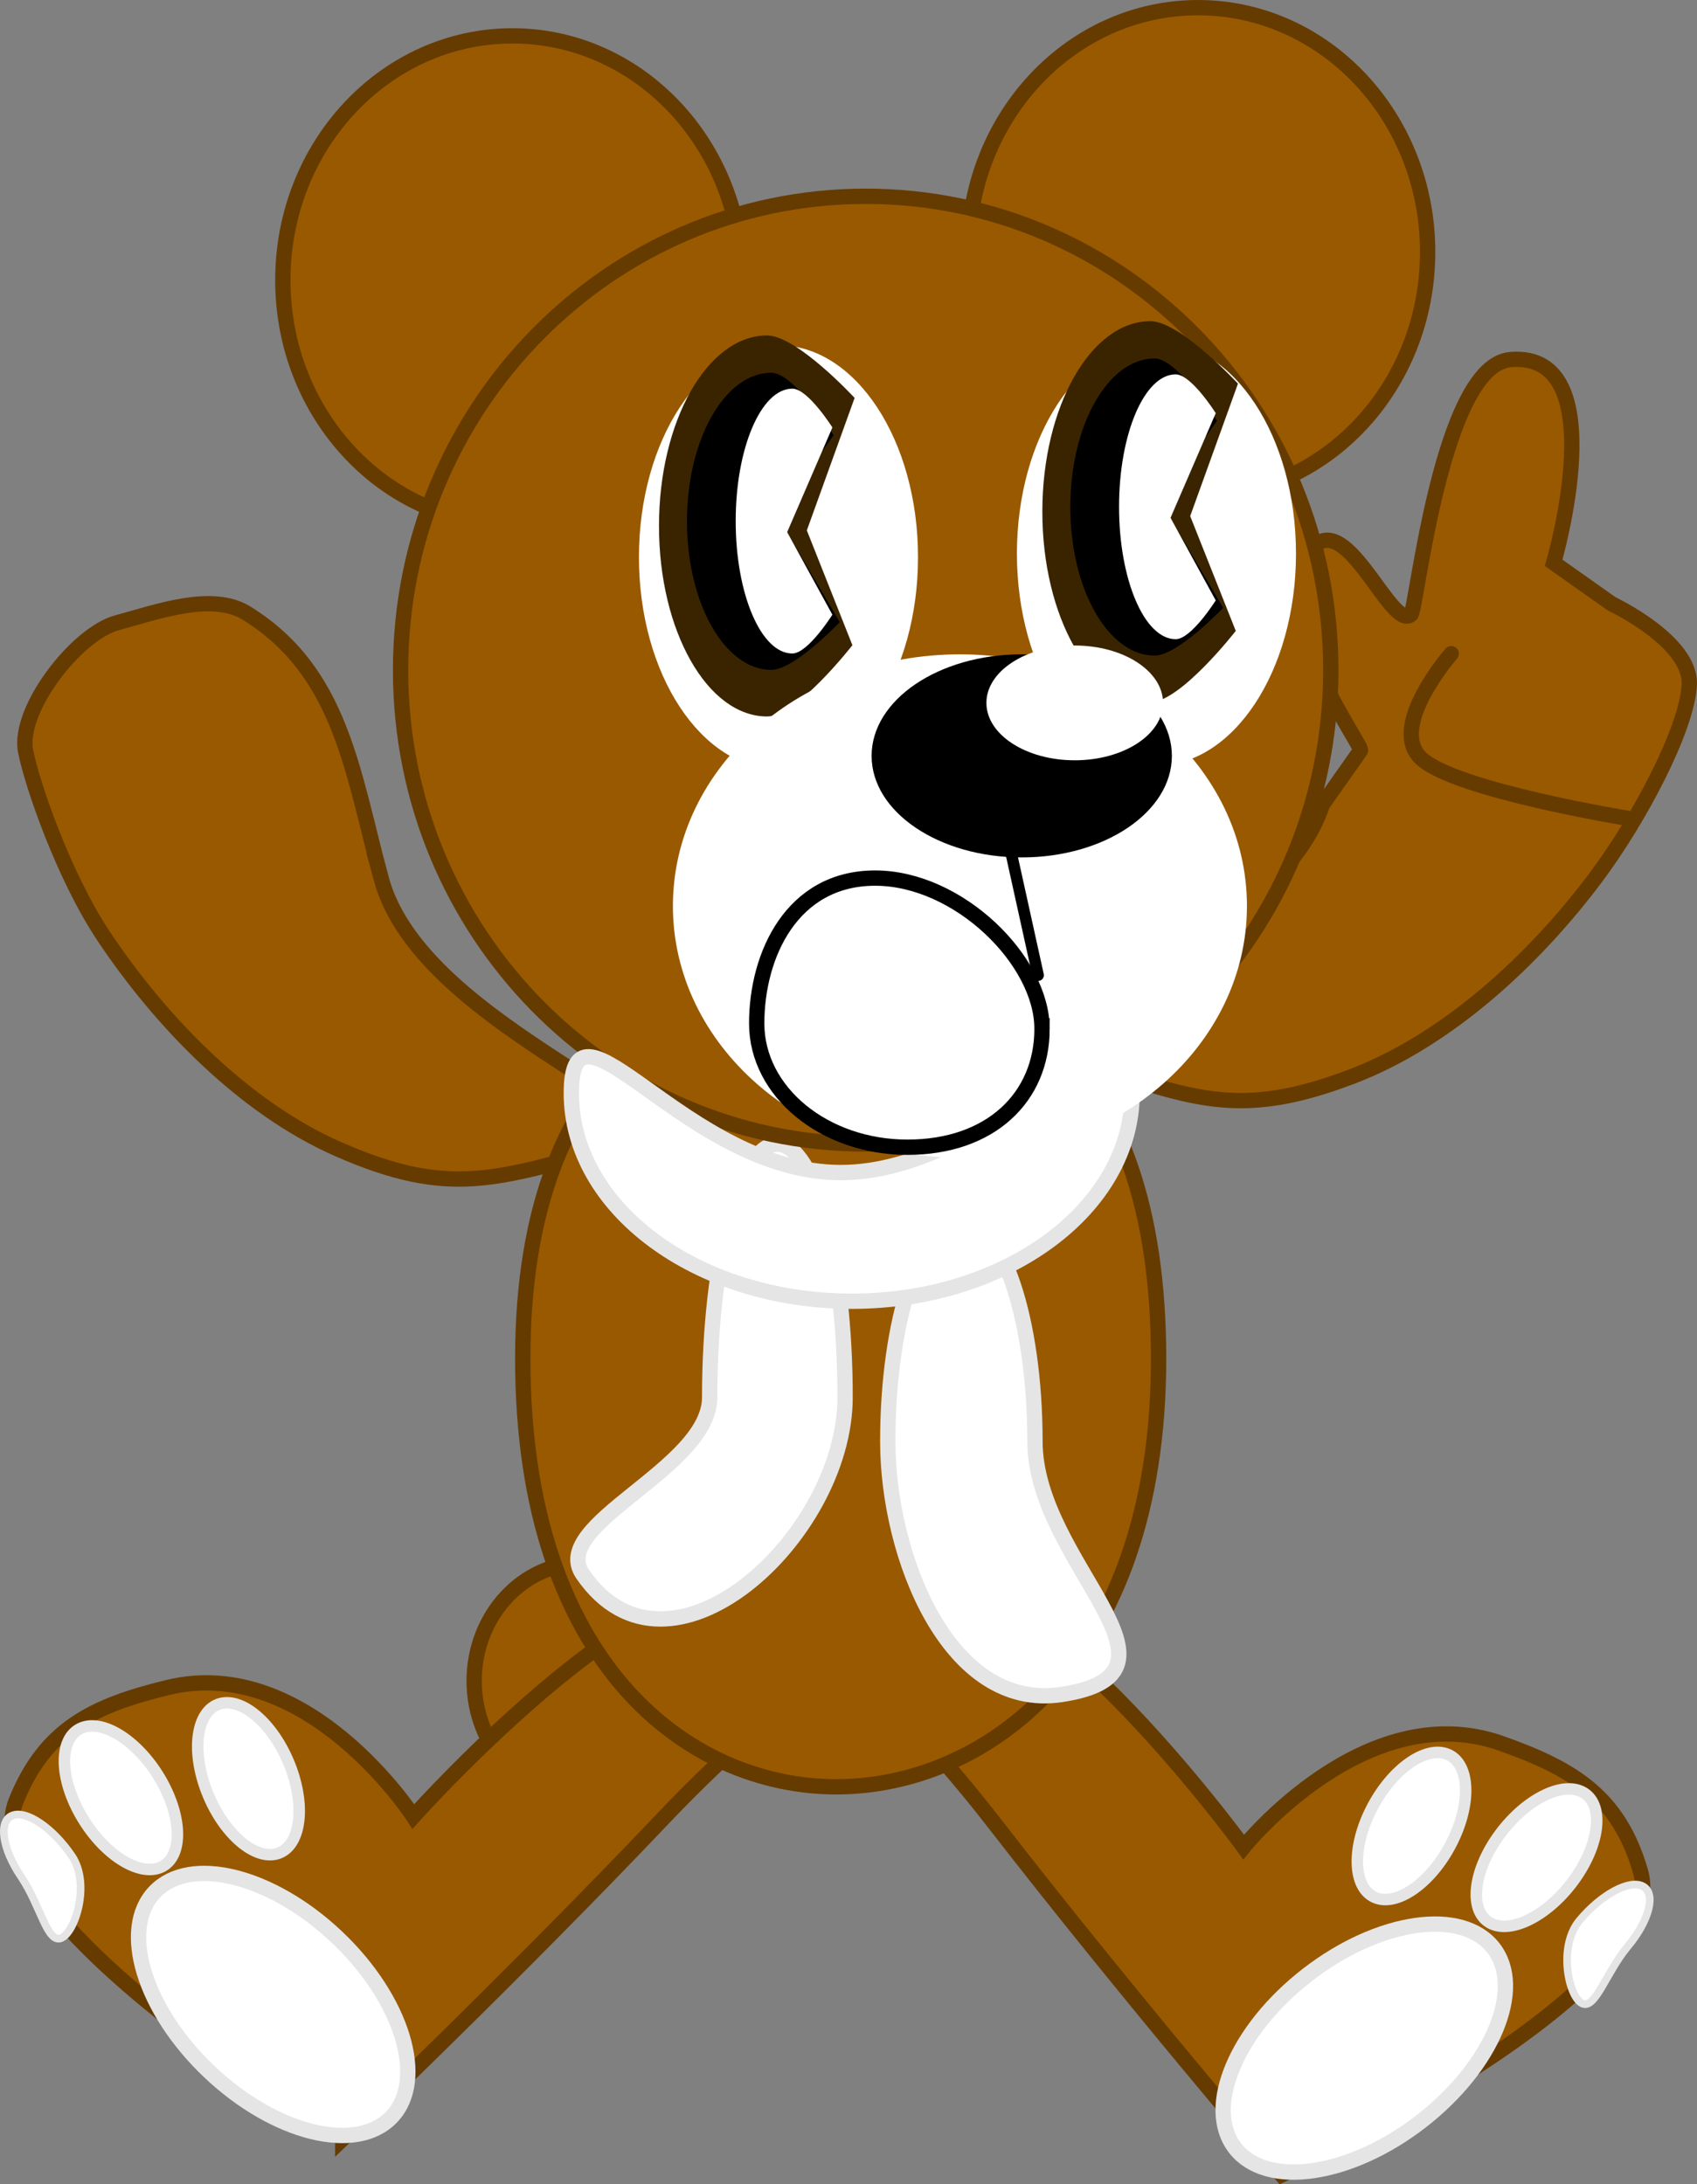 <svg version="1.1" xmlns="http://www.w3.org/2000/svg" xmlns:xlink="http://www.w3.org/1999/xlink" width="221.598" height="285.285" viewBox="0,0,221.598,285.285"><rect x="0" y="0" width="221.598" height="285.285" fill="#808080" stroke="none"/><g transform="translate(-131.818,-88.195)"><g data-paper-data="{&quot;isPaintingLayer&quot;:true}" fill-rule="nonzero" stroke-linejoin="miter" stroke-miterlimit="10" stroke-dasharray="" stroke-dashoffset="0" style="mix-blend-mode: normal"><path d="M309.466,186.227c0.503,-0.517 -12.277,-17.368 -6.756,-25.815c4.549,-6.96 10.716,10.362 13.354,8.034c0.739,-0.652 3.987,-32.527 12.99,-33.286c13.751,-1.159 5.642,26.543 5.642,26.543l7.59,5.364c0,0 10.452,4.911 10.122,10.63c-0.329,5.719 -6.435,17.372 -12.176,25.057c-8.009,10.721 -19.387,21.295 -31.897,26.048c-15.048,5.718 -20.961,2.805 -36.266,-2.187c-14.128,-4.608 25.992,-13.575 32.444,-33.355z" data-paper-data="{&quot;index&quot;:null}" fill="#995900" stroke="#663b00" stroke-width="2" stroke-linecap="butt"/><path d="M344.467,195.086c0,0 -22.588,-3.67 -27.053,-7.821c-4.465,-4.151 3.909,-13.693 3.909,-13.693" fill="none" stroke="#663b00" stroke-width="2" stroke-linecap="round"/><path d="M207.861,323.11c-7.802,0 -14.127,-6.887 -14.127,-15.383c0,-8.496 6.325,-15.382 14.127,-15.382c7.802,0 14.127,6.887 14.127,15.382c0,8.496 -6.325,15.383 -14.127,15.383z" fill="#995900" stroke="#663b00" stroke-width="2" stroke-linecap="butt"/><g data-paper-data="{&quot;index&quot;:null}" stroke-linecap="butt"><path d="M176.572,367.55c0,0 -48.749,-29.021 -42.649,-44.154c3.772,-9.359 9.982,-12.416 19.786,-14.8c18.303,-4.451 32.087,16.838 32.087,16.838c0,0 34.241,-38.253 45.638,-27.44c11.397,10.813 6.206,7.421 -13.003,27.669c-19.209,20.248 -41.859,41.888 -41.859,41.888z" data-paper-data="{&quot;origPos&quot;:null}" fill="#995900" stroke="#663b00" stroke-width="2"/><path d="M159.157,358.771c-8.548,-8.109 -11.746,-18.616 -7.143,-23.468c4.603,-4.852 15.263,-2.21 23.811,5.899c8.548,8.109 11.746,18.616 7.143,23.468c-4.603,4.852 -15.263,2.21 -23.811,-5.899z" data-paper-data="{&quot;origPos&quot;:null}" fill="#ffffff" stroke="#e5e5e5" stroke-width="2"/><path d="M134.6,333.347c-2.485,-3.666 -3.024,-7.258 -1.204,-8.023c1.82,-0.765 5.311,1.588 7.796,5.254c2.485,3.666 0.444,9.977 -1.376,10.742c-1.82,0.765 -2.731,-4.307 -5.216,-7.973z" data-paper-data="{&quot;origPos&quot;:null,&quot;origRot&quot;:0}" fill="#ffffff" stroke="#e5e5e5" stroke-width="1"/><path d="M142.563,325.605c-2.975,-4.97 -3.128,-10.173 -0.343,-11.62c2.785,-1.448 7.455,1.408 10.429,6.378c2.975,4.97 3.128,10.173 0.343,11.62c-2.785,1.448 -7.455,-1.408 -10.429,-6.378z" data-paper-data="{&quot;origPos&quot;:null,&quot;origRot&quot;:0}" fill="#ffffff" stroke="#e5e5e5" stroke-width="1.5"/><path d="M158.857,322.262c-2.117,-5.392 -1.412,-10.549 1.573,-11.518c2.985,-0.97 7.121,2.615 9.238,8.007c2.117,5.392 1.412,10.549 -1.573,11.518c-2.985,0.97 -7.121,-2.615 -9.238,-8.007z" data-paper-data="{&quot;origPos&quot;:null,&quot;origRot&quot;:0}" fill="#ffffff" stroke="#e5e5e5" stroke-width="1.5"/></g><g data-paper-data="{&quot;index&quot;:null}" stroke-linecap="butt"><path d="M261.721,326.383c-17.085,-22.069 -22.59,-19.215 -10.167,-28.832c12.423,-9.617 42.661,31.872 42.661,31.872c0,0 15.847,-19.801 33.612,-13.54c9.517,3.354 15.389,7.018 18.205,16.707c4.554,15.668 -46.856,39.662 -46.856,39.662c0,0 -20.369,-23.799 -37.454,-45.869z" data-paper-data="{&quot;origPos&quot;:null}" fill="#995900" stroke="#663b00" stroke-width="2"/><path d="M293.1,368.746c-4.094,-5.288 0.141,-15.422 9.458,-22.635c9.317,-7.213 20.189,-8.773 24.282,-3.485c4.094,5.288 -0.141,15.422 -9.458,22.635c-9.317,7.213 -20.189,8.773 -24.282,3.485z" data-paper-data="{&quot;origPos&quot;:null}" fill="#ffffff" stroke="#e5e5e5" stroke-width="2"/><path d="M338.373,349.834c-1.735,-0.943 -3.133,-7.427 -0.293,-10.826c2.84,-3.399 6.548,-5.39 8.283,-4.447c1.735,0.943 0.839,4.463 -2.001,7.862c-2.84,3.399 -4.254,8.354 -5.988,7.411z" data-paper-data="{&quot;origPos&quot;:null,&quot;origRot&quot;:0}" fill="#ffffff" stroke="#e5e5e5" stroke-width="1"/><path d="M326.198,339.225c-2.626,-1.719 -1.953,-6.88 1.505,-11.528c3.457,-4.647 8.389,-7.021 11.016,-5.302c2.626,1.719 1.953,6.88 -1.505,11.528c-3.457,4.647 -8.389,7.021 -11.016,5.302z" data-paper-data="{&quot;origPos&quot;:null,&quot;origRot&quot;:0}" fill="#ffffff" stroke="#e5e5e5" stroke-width="1.5"/><path d="M311.343,336.007c-2.873,-1.264 -3.058,-6.465 -0.412,-11.618c2.646,-5.153 7.12,-8.306 9.993,-7.042c2.873,1.264 3.058,6.465 0.412,11.618c-2.646,5.153 -7.12,8.306 -9.993,7.042z" data-paper-data="{&quot;origPos&quot;:null,&quot;origRot&quot;:0}" fill="#ffffff" stroke="#e5e5e5" stroke-width="1.5"/></g><path d="M181.596,202.961c5.416,20.088 45.017,31.126 30.668,34.995c-15.543,4.191 -21.599,6.793 -36.331,0.301c-12.246,-5.396 -23.06,-16.547 -30.502,-27.669c-5.335,-7.973 -9.441,-20.036 -10.271,-24.285c-1.054,-5.39 6.639,-15.344 11.942,-16.774c5.134,-1.384 12.379,-4.054 16.902,-1.259c12.365,7.643 13.808,20.656 17.592,34.691z" data-paper-data="{&quot;index&quot;:null}" fill="#995900" stroke="#663b00" stroke-width="2" stroke-linecap="butt"/><path d="M241.018,321.564c-19.107,0 -40.939,-15.806 -40.939,-55.931c0,-40.125 23.562,-51.318 42.669,-51.318c19.107,0 40.362,11.193 40.362,51.318c0,40.125 -22.985,55.931 -42.092,55.931z" fill="#995900" stroke="#663b00" stroke-width="2" stroke-linecap="butt"/><path d="M198.734,156.69c-16.559,0 -29.983,-14.285 -29.983,-31.905c0,-17.621 13.424,-31.905 29.983,-31.905c16.559,0 29.983,14.285 29.983,31.905c0,17.621 -13.424,31.905 -29.983,31.905z" fill="#995900" stroke="#663b00" stroke-width="2" stroke-linecap="butt"/><path d="M288.259,153.005c-16.559,0 -29.983,-14.285 -29.983,-31.905c0,-17.621 13.424,-31.905 29.983,-31.905c16.559,0 29.983,14.285 29.983,31.905c0,17.621 -13.424,31.905 -29.983,31.905z" fill="#995900" stroke="#663b00" stroke-width="2" stroke-linecap="butt"/><path d="M242.171,270.688c0,18.258 -23.069,39.426 -34.257,23.118c-4.517,-6.584 16.575,-13.767 16.575,-23.118c0,-18.258 3.958,-33.059 8.841,-33.059c4.883,0 8.841,14.801 8.841,33.059z" fill="#ffffff" stroke="#e5e5e5" stroke-width="2" stroke-linecap="butt"/><path d="M270.418,309.505c-14.715,2.228 -22.673,-18.109 -22.673,-33.051c0,-15.922 4.303,-28.83 9.61,-28.83c5.307,0 9.61,12.908 9.61,28.83c0,15.922 22.137,30.222 3.453,33.051z" fill="#ffffff" stroke="#e5e5e5" stroke-width="2" stroke-linecap="butt"/><path d="M244.862,237.607c-33.543,0 -60.736,-27.709 -60.736,-61.889c0,-34.18 27.192,-61.889 60.736,-61.889c33.543,0 60.736,27.709 60.736,61.889c0,34.18 -27.192,61.889 -60.736,61.889z" fill="#995900" stroke="#663b00" stroke-width="2" stroke-linecap="butt"/><path d="M233.473,188.64c-10.063,0 -18.221,-12.391 -18.221,-27.677c0,-15.286 8.158,-27.677 18.221,-27.677c10.063,0 18.221,12.391 18.221,27.677c0,15.286 -8.158,27.677 -18.221,27.677z" fill="#ffffff" stroke="none" stroke-width="0" stroke-linecap="butt"/><g stroke="none" stroke-width="1" stroke-linecap="butt"><path d="M231.991,132.009c3.895,0 11.424,8.157 11.424,8.157l-6.239,17.301l5.951,14.994c0,0 -7.24,9.31 -11.135,9.31c-3.895,0 -7.427,-2.787 -9.982,-7.292c-2.558,-4.503 -4.14,-10.725 -4.14,-17.589c0,-6.865 1.582,-13.086 4.14,-17.589c2.555,-4.506 6.087,-7.292 9.982,-7.292z" data-paper-data="{&quot;origPos&quot;:null}" id="ID0.3999869367107749" fill="#3a2400"/><path d="M232.534,136.878c3.037,0 8.14,8.155 8.14,8.155l-7.428,10.417l8.229,14c0,0 -5.903,6.236 -8.94,6.236c-3.037,0 -5.792,-2.173 -7.784,-5.687c-1.995,-3.512 -3.228,-8.363 -3.228,-13.717c0,-5.353 1.233,-10.205 3.228,-13.717c1.993,-3.514 4.747,-5.687 7.784,-5.687z" data-paper-data="{&quot;origPos&quot;:null}" id="ID0.3999869367107749" fill="#000000"/><path d="M235.283,138.958c2.042,0 5.229,5.069 5.229,5.069l-5.904,13.666l5.904,10.783c0,0 -3.187,5.069 -5.229,5.069c-2.042,0 -3.89,-1.937 -5.229,-5.069c-1.34,-3.128 -2.168,-7.452 -2.168,-12.225c0,-4.773 0.828,-9.097 2.168,-12.225c1.34,-3.132 3.188,-5.069 5.229,-5.069z" data-paper-data="{&quot;origPos&quot;:null}" id="ID0.31420128559693694" fill="#ffffff"/></g><path d="M282.83,188.179c-10.063,0 -18.221,-12.391 -18.221,-27.677c0,-15.286 8.158,-27.677 18.221,-27.677c10.063,0 18.221,12.391 18.221,27.677c0,15.286 -8.158,27.677 -18.221,27.677z" fill="#ffffff" stroke="none" stroke-width="0" stroke-linecap="butt"/><g stroke="none" stroke-width="1" stroke-linecap="butt"><path d="M282.051,130.142c3.895,0 11.424,8.157 11.424,8.157l-6.239,17.301l5.951,14.994c0,0 -7.24,9.31 -11.135,9.31c-3.895,0 -7.427,-2.787 -9.982,-7.292c-2.558,-4.503 -4.14,-10.725 -4.14,-17.589c0,-6.865 1.582,-13.086 4.14,-17.589c2.555,-4.506 6.087,-7.292 9.982,-7.292z" data-paper-data="{&quot;origPos&quot;:null}" id="ID0.3999869367107749" fill="#3a2400"/><path d="M282.594,135.011c3.037,0 8.14,8.155 8.14,8.155l-7.428,10.417l8.228,14c0,0 -5.903,6.236 -8.94,6.236c-3.037,0 -5.792,-2.173 -7.785,-5.687c-1.995,-3.512 -3.228,-8.363 -3.228,-13.717c0,-5.353 1.233,-10.205 3.228,-13.717c1.993,-3.514 4.747,-5.687 7.785,-5.687z" data-paper-data="{&quot;origPos&quot;:null}" id="ID0.3999869367107749" fill="#000000"/><path d="M285.343,137.09c2.042,0 5.229,5.069 5.229,5.069l-5.904,13.666l5.904,10.783c0,0 -3.187,5.069 -5.229,5.069c-2.042,0 -3.89,-1.937 -5.229,-5.069c-1.34,-3.128 -2.168,-7.452 -2.168,-12.225c0,-4.773 0.828,-9.097 2.168,-12.225c1.34,-3.132 3.188,-5.069 5.229,-5.069z" data-paper-data="{&quot;origPos&quot;:null}" id="ID0.31420128559693694" fill="#ffffff"/></g><path d="M243.036,258.141c-20.222,0 -36.614,-12.17 -36.614,-27.183c0,-15.013 14.966,10.379 35.188,10.379c20.222,0 38.041,-25.391 38.041,-10.379c0,15.013 -16.393,27.183 -36.614,27.183z" fill="#ffffff" stroke="#e5e5e5" stroke-width="2" stroke-linecap="butt"/><g stroke="none" stroke-width="0" stroke-linecap="butt"><path d="M257.167,239.387c-20.699,0 -37.479,-14.715 -37.479,-32.866c0,-18.152 16.78,-32.866 37.479,-32.866c20.699,0 37.479,14.715 37.479,32.866c0,18.152 -16.78,32.866 -37.479,32.866z" data-paper-data="{&quot;origPos&quot;:null}" fill="#ffffff"/><path d="M265.239,200.178c-10.827,0 -19.605,-5.938 -19.605,-13.262c0,-7.324 8.777,-13.262 19.605,-13.262c10.827,0 19.605,5.938 19.605,13.262c0,7.324 -8.777,13.262 -19.605,13.262z" data-paper-data="{&quot;origPos&quot;:null}" fill="#000000"/><path d="M272.158,187.493c-6.369,0 -11.532,-3.356 -11.532,-7.496c0,-4.14 5.163,-7.496 11.532,-7.496c6.369,0 11.532,3.356 11.532,7.496c0,4.14 -5.163,7.496 -11.532,7.496z" data-paper-data="{&quot;origPos&quot;:null}" fill="#ffffff"/></g><path d="M262.009,191.218l5.369,24.342" fill="none" stroke="#000000" stroke-width="1.5" stroke-linecap="round"/><path d="M267.889,222.562c0,8.93 -6.704,15.466 -17.575,15.466c-10.871,0 -19.684,-7.239 -19.684,-16.169c0,-8.93 4.595,-18.981 15.466,-18.981c10.871,0 21.792,10.754 21.792,19.684z" fill="none" stroke="#000000" stroke-width="2" stroke-linecap="butt"/></g></g></svg>